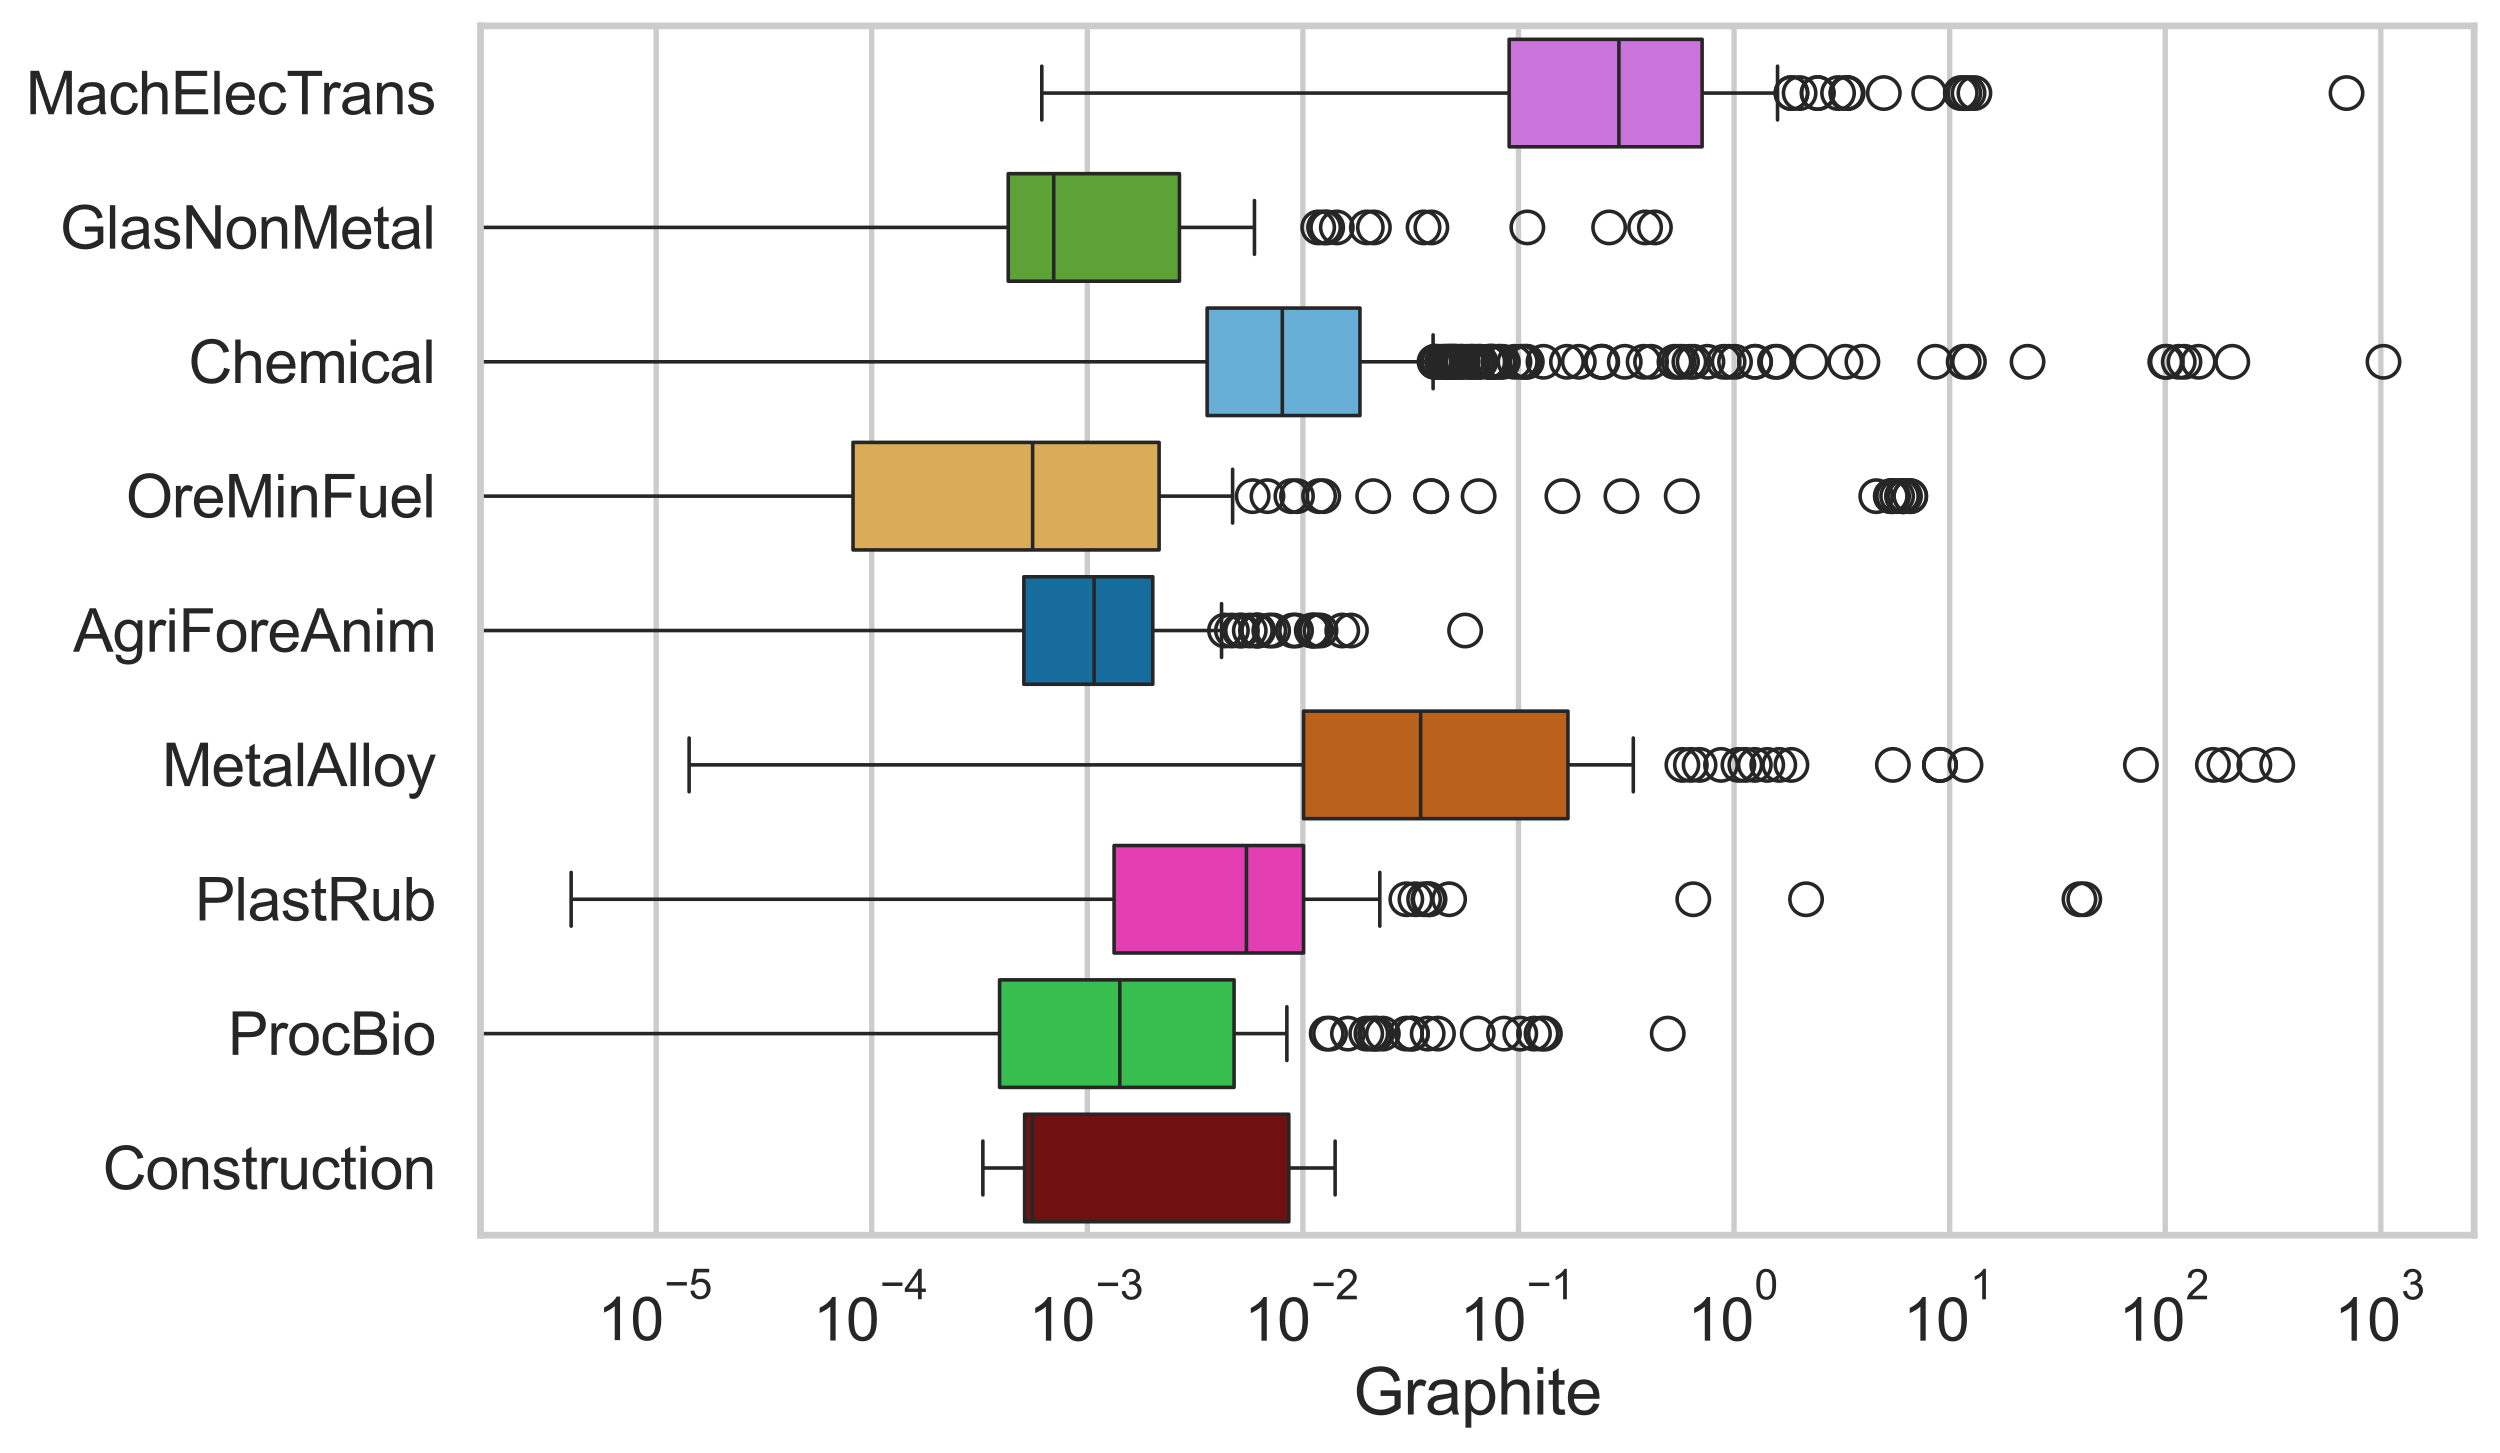 <?xml version="1.0" encoding="utf-8" standalone="no"?>
<!DOCTYPE svg PUBLIC "-//W3C//DTD SVG 1.1//EN"
  "http://www.w3.org/Graphics/SVG/1.1/DTD/svg11.dtd">
<svg xmlns:xlink="http://www.w3.org/1999/xlink" width="695.577pt" height="404.34pt" viewBox="0 0 695.577 404.34" xmlns="http://www.w3.org/2000/svg" version="1.1">
 <defs>
  <style type="text/css">*{stroke-linejoin: round; stroke-linecap: butt}</style>
 </defs>
 <g id="figure_1">
  <g id="patch_1">
   <path d="M 0 404.34 
L 695.577 404.34 
L 695.577 0 
L 0 0 
z
" style="fill: #ffffff"/>
  </g>
  <g id="axes_1">
   <g id="patch_2">
    <path d="M 133.697 343.665 
L 688.377 343.665 
L 688.377 7.2 
L 133.697 7.2 
z
" style="fill: #ffffff"/>
   </g>
   <g id="matplotlib.axis_1">
    <g id="xtick_1">
     <g id="line2d_1">
      <path d="M 182.559 343.665 
L 182.559 7.2 
" clip-path="url(#pfd82f74998)" style="fill: none; stroke: #cccccc; stroke-width: 1.5; stroke-linecap: round"/>
     </g>
     <g id="text_1">
      <!-- $\mathdefault{10^{-5}}$ -->
      <g style="fill: #262626" transform="translate(166.224 373.015) scale(0.165 -0.165)">
       <defs>
        <path id="ArialMT-31" d="M 2384 0 
L 1822 0 
L 1822 3584 
Q 1619 3391 1289 3197 
Q 959 3003 697 2906 
L 697 3450 
Q 1169 3672 1522 3987 
Q 1875 4303 2022 4600 
L 2384 4600 
L 2384 0 
z
" transform="scale(0.016)"/>
        <path id="ArialMT-30" d="M 266 2259 
Q 266 3072 433 3567 
Q 600 4063 929 4331 
Q 1259 4600 1759 4600 
Q 2128 4600 2406 4451 
Q 2684 4303 2865 4023 
Q 3047 3744 3150 3342 
Q 3253 2941 3253 2259 
Q 3253 1453 3087 958 
Q 2922 463 2592 192 
Q 2263 -78 1759 -78 
Q 1097 -78 719 397 
Q 266 969 266 2259 
z
M 844 2259 
Q 844 1131 1108 757 
Q 1372 384 1759 384 
Q 2147 384 2411 759 
Q 2675 1134 2675 2259 
Q 2675 3391 2411 3762 
Q 2147 4134 1753 4134 
Q 1366 4134 1134 3806 
Q 844 3388 844 2259 
z
" transform="scale(0.016)"/>
        <path id="ArialMT-2212" d="M 3381 1997 
L 356 1997 
L 356 2522 
L 3381 2522 
L 3381 1997 
z
" transform="scale(0.016)"/>
        <path id="ArialMT-35" d="M 266 1200 
L 856 1250 
Q 922 819 1161 601 
Q 1400 384 1738 384 
Q 2144 384 2425 690 
Q 2706 997 2706 1503 
Q 2706 1984 2436 2262 
Q 2166 2541 1728 2541 
Q 1456 2541 1237 2417 
Q 1019 2294 894 2097 
L 366 2166 
L 809 4519 
L 3088 4519 
L 3088 3981 
L 1259 3981 
L 1013 2750 
Q 1425 3038 1878 3038 
Q 2478 3038 2890 2622 
Q 3303 2206 3303 1553 
Q 3303 931 2941 478 
Q 2500 -78 1738 -78 
Q 1113 -78 717 272 
Q 322 622 266 1200 
z
" transform="scale(0.016)"/>
       </defs>
       <use xlink:href="#ArialMT-31" transform="translate(0 0.88)"/>
       <use xlink:href="#ArialMT-30" transform="translate(55.615 0.88)"/>
       <use xlink:href="#ArialMT-2212" transform="translate(112.973 70.573) scale(0.7)"/>
       <use xlink:href="#ArialMT-35" transform="translate(153.852 70.573) scale(0.7)"/>
      </g>
     </g>
    </g>
    <g id="xtick_2">
     <g id="line2d_2">
      <path d="M 242.542 343.665 
L 242.542 7.2 
" clip-path="url(#pfd82f74998)" style="fill: none; stroke: #cccccc; stroke-width: 1.5; stroke-linecap: round"/>
     </g>
     <g id="text_2">
      <!-- $\mathdefault{10^{-4}}$ -->
      <g style="fill: #262626" transform="translate(226.207 373.015) scale(0.165 -0.165)">
       <defs>
        <path id="ArialMT-34" d="M 2069 0 
L 2069 1097 
L 81 1097 
L 81 1613 
L 2172 4581 
L 2631 4581 
L 2631 1613 
L 3250 1613 
L 3250 1097 
L 2631 1097 
L 2631 0 
L 2069 0 
z
M 2069 1613 
L 2069 3678 
L 634 1613 
L 2069 1613 
z
" transform="scale(0.016)"/>
       </defs>
       <use xlink:href="#ArialMT-31" transform="translate(0 0.202)"/>
       <use xlink:href="#ArialMT-30" transform="translate(55.615 0.202)"/>
       <use xlink:href="#ArialMT-2212" transform="translate(112.973 69.895) scale(0.7)"/>
       <use xlink:href="#ArialMT-34" transform="translate(153.852 69.895) scale(0.7)"/>
      </g>
     </g>
    </g>
    <g id="xtick_3">
     <g id="line2d_3">
      <path d="M 302.524 343.665 
L 302.524 7.2 
" clip-path="url(#pfd82f74998)" style="fill: none; stroke: #cccccc; stroke-width: 1.5; stroke-linecap: round"/>
     </g>
     <g id="text_3">
      <!-- $\mathdefault{10^{-3}}$ -->
      <g style="fill: #262626" transform="translate(286.189 373.18) scale(0.165 -0.165)">
       <defs>
        <path id="ArialMT-33" d="M 269 1209 
L 831 1284 
Q 928 806 1161 595 
Q 1394 384 1728 384 
Q 2125 384 2398 659 
Q 2672 934 2672 1341 
Q 2672 1728 2419 1979 
Q 2166 2231 1775 2231 
Q 1616 2231 1378 2169 
L 1441 2663 
Q 1497 2656 1531 2656 
Q 1891 2656 2178 2843 
Q 2466 3031 2466 3422 
Q 2466 3731 2256 3934 
Q 2047 4138 1716 4138 
Q 1388 4138 1169 3931 
Q 950 3725 888 3313 
L 325 3413 
Q 428 3978 793 4289 
Q 1159 4600 1703 4600 
Q 2078 4600 2393 4439 
Q 2709 4278 2876 4000 
Q 3044 3722 3044 3409 
Q 3044 3113 2884 2869 
Q 2725 2625 2413 2481 
Q 2819 2388 3044 2092 
Q 3269 1797 3269 1353 
Q 3269 753 2831 336 
Q 2394 -81 1725 -81 
Q 1122 -81 723 278 
Q 325 638 269 1209 
z
" transform="scale(0.016)"/>
       </defs>
       <use xlink:href="#ArialMT-31" transform="translate(0 0.994)"/>
       <use xlink:href="#ArialMT-30" transform="translate(55.615 0.994)"/>
       <use xlink:href="#ArialMT-2212" transform="translate(112.973 70.688) scale(0.7)"/>
       <use xlink:href="#ArialMT-33" transform="translate(153.852 70.688) scale(0.7)"/>
      </g>
     </g>
    </g>
    <g id="xtick_4">
     <g id="line2d_4">
      <path d="M 362.506 343.665 
L 362.506 7.2 
" clip-path="url(#pfd82f74998)" style="fill: none; stroke: #cccccc; stroke-width: 1.5; stroke-linecap: round"/>
     </g>
     <g id="text_4">
      <!-- $\mathdefault{10^{-2}}$ -->
      <g style="fill: #262626" transform="translate(346.171 373.18) scale(0.165 -0.165)">
       <defs>
        <path id="ArialMT-32" d="M 3222 541 
L 3222 0 
L 194 0 
Q 188 203 259 391 
Q 375 700 629 1000 
Q 884 1300 1366 1694 
Q 2113 2306 2375 2664 
Q 2638 3022 2638 3341 
Q 2638 3675 2398 3904 
Q 2159 4134 1775 4134 
Q 1369 4134 1125 3890 
Q 881 3647 878 3216 
L 300 3275 
Q 359 3922 746 4261 
Q 1134 4600 1788 4600 
Q 2447 4600 2831 4234 
Q 3216 3869 3216 3328 
Q 3216 3053 3103 2787 
Q 2991 2522 2730 2228 
Q 2469 1934 1863 1422 
Q 1356 997 1212 845 
Q 1069 694 975 541 
L 3222 541 
z
" transform="scale(0.016)"/>
       </defs>
       <use xlink:href="#ArialMT-31" transform="translate(0 0.994)"/>
       <use xlink:href="#ArialMT-30" transform="translate(55.615 0.994)"/>
       <use xlink:href="#ArialMT-2212" transform="translate(112.973 70.688) scale(0.7)"/>
       <use xlink:href="#ArialMT-32" transform="translate(153.852 70.688) scale(0.7)"/>
      </g>
     </g>
    </g>
    <g id="xtick_5">
     <g id="line2d_5">
      <path d="M 422.488 343.665 
L 422.488 7.2 
" clip-path="url(#pfd82f74998)" style="fill: none; stroke: #cccccc; stroke-width: 1.5; stroke-linecap: round"/>
     </g>
     <g id="text_5">
      <!-- $\mathdefault{10^{-1}}$ -->
      <g style="fill: #262626" transform="translate(406.153 373.18) scale(0.165 -0.165)">
       <use xlink:href="#ArialMT-31" transform="translate(0 0.994)"/>
       <use xlink:href="#ArialMT-30" transform="translate(55.615 0.994)"/>
       <use xlink:href="#ArialMT-2212" transform="translate(112.973 70.688) scale(0.7)"/>
       <use xlink:href="#ArialMT-31" transform="translate(153.852 70.688) scale(0.7)"/>
      </g>
     </g>
    </g>
    <g id="xtick_6">
     <g id="line2d_6">
      <path d="M 482.47 343.665 
L 482.47 7.2 
" clip-path="url(#pfd82f74998)" style="fill: none; stroke: #cccccc; stroke-width: 1.5; stroke-linecap: round"/>
     </g>
     <g id="text_6">
      <!-- $\mathdefault{10^{0}}$ -->
      <g style="fill: #262626" transform="translate(469.517 373.18) scale(0.165 -0.165)">
       <use xlink:href="#ArialMT-31" transform="translate(0 0.994)"/>
       <use xlink:href="#ArialMT-30" transform="translate(55.615 0.994)"/>
       <use xlink:href="#ArialMT-30" transform="translate(112.973 70.688) scale(0.7)"/>
      </g>
     </g>
    </g>
    <g id="xtick_7">
     <g id="line2d_7">
      <path d="M 542.452 343.665 
L 542.452 7.2 
" clip-path="url(#pfd82f74998)" style="fill: none; stroke: #cccccc; stroke-width: 1.5; stroke-linecap: round"/>
     </g>
     <g id="text_7">
      <!-- $\mathdefault{10^{1}}$ -->
      <g style="fill: #262626" transform="translate(529.499 373.18) scale(0.165 -0.165)">
       <use xlink:href="#ArialMT-31" transform="translate(0 0.994)"/>
       <use xlink:href="#ArialMT-30" transform="translate(55.615 0.994)"/>
       <use xlink:href="#ArialMT-31" transform="translate(112.973 70.688) scale(0.7)"/>
      </g>
     </g>
    </g>
    <g id="xtick_8">
     <g id="line2d_8">
      <path d="M 602.434 343.665 
L 602.434 7.2 
" clip-path="url(#pfd82f74998)" style="fill: none; stroke: #cccccc; stroke-width: 1.5; stroke-linecap: round"/>
     </g>
     <g id="text_8">
      <!-- $\mathdefault{10^{2}}$ -->
      <g style="fill: #262626" transform="translate(589.481 373.18) scale(0.165 -0.165)">
       <use xlink:href="#ArialMT-31" transform="translate(0 0.994)"/>
       <use xlink:href="#ArialMT-30" transform="translate(55.615 0.994)"/>
       <use xlink:href="#ArialMT-32" transform="translate(112.973 70.688) scale(0.7)"/>
      </g>
     </g>
    </g>
    <g id="xtick_9">
     <g id="line2d_9">
      <path d="M 662.416 343.665 
L 662.416 7.2 
" clip-path="url(#pfd82f74998)" style="fill: none; stroke: #cccccc; stroke-width: 1.5; stroke-linecap: round"/>
     </g>
     <g id="text_9">
      <!-- $\mathdefault{10^{3}}$ -->
      <g style="fill: #262626" transform="translate(649.463 373.18) scale(0.165 -0.165)">
       <use xlink:href="#ArialMT-31" transform="translate(0 0.994)"/>
       <use xlink:href="#ArialMT-30" transform="translate(55.615 0.994)"/>
       <use xlink:href="#ArialMT-33" transform="translate(112.973 70.688) scale(0.7)"/>
      </g>
     </g>
    </g>
    <g id="xtick_10"/>
    <g id="xtick_11"/>
    <g id="xtick_12"/>
    <g id="xtick_13"/>
    <g id="xtick_14"/>
    <g id="xtick_15"/>
    <g id="xtick_16"/>
    <g id="xtick_17"/>
    <g id="xtick_18"/>
    <g id="xtick_19"/>
    <g id="xtick_20"/>
    <g id="xtick_21"/>
    <g id="xtick_22"/>
    <g id="xtick_23"/>
    <g id="xtick_24"/>
    <g id="xtick_25"/>
    <g id="xtick_26"/>
    <g id="xtick_27"/>
    <g id="xtick_28"/>
    <g id="xtick_29"/>
    <g id="xtick_30"/>
    <g id="xtick_31"/>
    <g id="xtick_32"/>
    <g id="xtick_33"/>
    <g id="xtick_34"/>
    <g id="xtick_35"/>
    <g id="xtick_36"/>
    <g id="xtick_37"/>
    <g id="xtick_38"/>
    <g id="xtick_39"/>
    <g id="xtick_40"/>
    <g id="xtick_41"/>
    <g id="xtick_42"/>
    <g id="xtick_43"/>
    <g id="xtick_44"/>
    <g id="xtick_45"/>
    <g id="xtick_46"/>
    <g id="xtick_47"/>
    <g id="xtick_48"/>
    <g id="xtick_49"/>
    <g id="xtick_50"/>
    <g id="xtick_51"/>
    <g id="xtick_52"/>
    <g id="xtick_53"/>
    <g id="xtick_54"/>
    <g id="xtick_55"/>
    <g id="xtick_56"/>
    <g id="xtick_57"/>
    <g id="xtick_58"/>
    <g id="xtick_59"/>
    <g id="xtick_60"/>
    <g id="xtick_61"/>
    <g id="xtick_62"/>
    <g id="xtick_63"/>
    <g id="xtick_64"/>
    <g id="xtick_65"/>
    <g id="xtick_66"/>
    <g id="xtick_67"/>
    <g id="xtick_68"/>
    <g id="xtick_69"/>
    <g id="xtick_70"/>
    <g id="xtick_71"/>
    <g id="xtick_72"/>
    <g id="xtick_73"/>
    <g id="xtick_74"/>
    <g id="xtick_75"/>
    <g id="xtick_76"/>
    <g id="xtick_77"/>
    <g id="xtick_78"/>
    <g id="xtick_79"/>
    <g id="xtick_80"/>
    <g id="xtick_81"/>
    <g id="xtick_82"/>
    <g id="text_10">
     <!-- Graphite -->
     <g style="fill: #262626" transform="translate(376.521 393.563) scale(0.18 -0.18)">
      <defs>
       <path id="ArialMT-47" d="M 2638 1797 
L 2638 2334 
L 4578 2338 
L 4578 638 
Q 4131 281 3656 101 
Q 3181 -78 2681 -78 
Q 2006 -78 1454 211 
Q 903 500 622 1047 
Q 341 1594 341 2269 
Q 341 2938 620 3517 
Q 900 4097 1425 4378 
Q 1950 4659 2634 4659 
Q 3131 4659 3532 4498 
Q 3934 4338 4162 4050 
Q 4391 3763 4509 3300 
L 3963 3150 
Q 3859 3500 3706 3700 
Q 3553 3900 3268 4020 
Q 2984 4141 2638 4141 
Q 2222 4141 1919 4014 
Q 1616 3888 1430 3681 
Q 1244 3475 1141 3228 
Q 966 2803 966 2306 
Q 966 1694 1177 1281 
Q 1388 869 1791 669 
Q 2194 469 2647 469 
Q 3041 469 3416 620 
Q 3791 772 3984 944 
L 3984 1797 
L 2638 1797 
z
" transform="scale(0.016)"/>
       <path id="ArialMT-72" d="M 416 0 
L 416 3319 
L 922 3319 
L 922 2816 
Q 1116 3169 1280 3281 
Q 1444 3394 1641 3394 
Q 1925 3394 2219 3213 
L 2025 2691 
Q 1819 2813 1613 2813 
Q 1428 2813 1281 2702 
Q 1134 2591 1072 2394 
Q 978 2094 978 1738 
L 978 0 
L 416 0 
z
" transform="scale(0.016)"/>
       <path id="ArialMT-61" d="M 2588 409 
Q 2275 144 1986 34 
Q 1697 -75 1366 -75 
Q 819 -75 525 192 
Q 231 459 231 875 
Q 231 1119 342 1320 
Q 453 1522 633 1644 
Q 813 1766 1038 1828 
Q 1203 1872 1538 1913 
Q 2219 1994 2541 2106 
Q 2544 2222 2544 2253 
Q 2544 2597 2384 2738 
Q 2169 2928 1744 2928 
Q 1347 2928 1158 2789 
Q 969 2650 878 2297 
L 328 2372 
Q 403 2725 575 2942 
Q 747 3159 1072 3276 
Q 1397 3394 1825 3394 
Q 2250 3394 2515 3294 
Q 2781 3194 2906 3042 
Q 3031 2891 3081 2659 
Q 3109 2516 3109 2141 
L 3109 1391 
Q 3109 606 3145 398 
Q 3181 191 3288 0 
L 2700 0 
Q 2613 175 2588 409 
z
M 2541 1666 
Q 2234 1541 1622 1453 
Q 1275 1403 1131 1340 
Q 988 1278 909 1158 
Q 831 1038 831 891 
Q 831 666 1001 516 
Q 1172 366 1500 366 
Q 1825 366 2078 508 
Q 2331 650 2450 897 
Q 2541 1088 2541 1459 
L 2541 1666 
z
" transform="scale(0.016)"/>
       <path id="ArialMT-70" d="M 422 -1272 
L 422 3319 
L 934 3319 
L 934 2888 
Q 1116 3141 1344 3267 
Q 1572 3394 1897 3394 
Q 2322 3394 2647 3175 
Q 2972 2956 3137 2557 
Q 3303 2159 3303 1684 
Q 3303 1175 3120 767 
Q 2938 359 2589 142 
Q 2241 -75 1856 -75 
Q 1575 -75 1351 44 
Q 1128 163 984 344 
L 984 -1272 
L 422 -1272 
z
M 931 1641 
Q 931 1000 1190 694 
Q 1450 388 1819 388 
Q 2194 388 2461 705 
Q 2728 1022 2728 1688 
Q 2728 2322 2467 2637 
Q 2206 2953 1844 2953 
Q 1484 2953 1207 2617 
Q 931 2281 931 1641 
z
" transform="scale(0.016)"/>
       <path id="ArialMT-68" d="M 422 0 
L 422 4581 
L 984 4581 
L 984 2938 
Q 1378 3394 1978 3394 
Q 2347 3394 2619 3248 
Q 2891 3103 3008 2847 
Q 3125 2591 3125 2103 
L 3125 0 
L 2563 0 
L 2563 2103 
Q 2563 2525 2380 2717 
Q 2197 2909 1863 2909 
Q 1613 2909 1392 2779 
Q 1172 2650 1078 2428 
Q 984 2206 984 1816 
L 984 0 
L 422 0 
z
" transform="scale(0.016)"/>
       <path id="ArialMT-69" d="M 425 3934 
L 425 4581 
L 988 4581 
L 988 3934 
L 425 3934 
z
M 425 0 
L 425 3319 
L 988 3319 
L 988 0 
L 425 0 
z
" transform="scale(0.016)"/>
       <path id="ArialMT-74" d="M 1650 503 
L 1731 6 
Q 1494 -44 1306 -44 
Q 1000 -44 831 53 
Q 663 150 594 308 
Q 525 466 525 972 
L 525 2881 
L 113 2881 
L 113 3319 
L 525 3319 
L 525 4141 
L 1084 4478 
L 1084 3319 
L 1650 3319 
L 1650 2881 
L 1084 2881 
L 1084 941 
Q 1084 700 1114 631 
Q 1144 563 1211 522 
Q 1278 481 1403 481 
Q 1497 481 1650 503 
z
" transform="scale(0.016)"/>
       <path id="ArialMT-65" d="M 2694 1069 
L 3275 997 
Q 3138 488 2766 206 
Q 2394 -75 1816 -75 
Q 1088 -75 661 373 
Q 234 822 234 1631 
Q 234 2469 665 2931 
Q 1097 3394 1784 3394 
Q 2450 3394 2872 2941 
Q 3294 2488 3294 1666 
Q 3294 1616 3291 1516 
L 816 1516 
Q 847 969 1125 678 
Q 1403 388 1819 388 
Q 2128 388 2347 550 
Q 2566 713 2694 1069 
z
M 847 1978 
L 2700 1978 
Q 2663 2397 2488 2606 
Q 2219 2931 1791 2931 
Q 1403 2931 1139 2672 
Q 875 2413 847 1978 
z
" transform="scale(0.016)"/>
      </defs>
      <use xlink:href="#ArialMT-47"/>
      <use xlink:href="#ArialMT-72" transform="translate(77.783 0)"/>
      <use xlink:href="#ArialMT-61" transform="translate(111.084 0)"/>
      <use xlink:href="#ArialMT-70" transform="translate(166.699 0)"/>
      <use xlink:href="#ArialMT-68" transform="translate(222.314 0)"/>
      <use xlink:href="#ArialMT-69" transform="translate(277.93 0)"/>
      <use xlink:href="#ArialMT-74" transform="translate(300.146 0)"/>
      <use xlink:href="#ArialMT-65" transform="translate(327.93 0)"/>
     </g>
    </g>
   </g>
   <g id="matplotlib.axis_2">
    <g id="ytick_1">
     <g id="text_11">
      <!-- MachElecTrans -->
      <g style="fill: #262626" transform="translate(7.2 31.798) scale(0.165 -0.165)">
       <defs>
        <path id="ArialMT-4d" d="M 475 0 
L 475 4581 
L 1388 4581 
L 2472 1338 
Q 2622 884 2691 659 
Q 2769 909 2934 1394 
L 4031 4581 
L 4847 4581 
L 4847 0 
L 4263 0 
L 4263 3834 
L 2931 0 
L 2384 0 
L 1059 3900 
L 1059 0 
L 475 0 
z
" transform="scale(0.016)"/>
        <path id="ArialMT-63" d="M 2588 1216 
L 3141 1144 
Q 3050 572 2676 248 
Q 2303 -75 1759 -75 
Q 1078 -75 664 370 
Q 250 816 250 1647 
Q 250 2184 428 2587 
Q 606 2991 970 3192 
Q 1334 3394 1763 3394 
Q 2303 3394 2647 3120 
Q 2991 2847 3088 2344 
L 2541 2259 
Q 2463 2594 2264 2762 
Q 2066 2931 1784 2931 
Q 1359 2931 1093 2626 
Q 828 2322 828 1663 
Q 828 994 1084 691 
Q 1341 388 1753 388 
Q 2084 388 2306 591 
Q 2528 794 2588 1216 
z
" transform="scale(0.016)"/>
        <path id="ArialMT-45" d="M 506 0 
L 506 4581 
L 3819 4581 
L 3819 4041 
L 1113 4041 
L 1113 2638 
L 3647 2638 
L 3647 2100 
L 1113 2100 
L 1113 541 
L 3925 541 
L 3925 0 
L 506 0 
z
" transform="scale(0.016)"/>
        <path id="ArialMT-6c" d="M 409 0 
L 409 4581 
L 972 4581 
L 972 0 
L 409 0 
z
" transform="scale(0.016)"/>
        <path id="ArialMT-54" d="M 1659 0 
L 1659 4041 
L 150 4041 
L 150 4581 
L 3781 4581 
L 3781 4041 
L 2266 4041 
L 2266 0 
L 1659 0 
z
" transform="scale(0.016)"/>
        <path id="ArialMT-6e" d="M 422 0 
L 422 3319 
L 928 3319 
L 928 2847 
Q 1294 3394 1984 3394 
Q 2284 3394 2536 3286 
Q 2788 3178 2913 3003 
Q 3038 2828 3088 2588 
Q 3119 2431 3119 2041 
L 3119 0 
L 2556 0 
L 2556 2019 
Q 2556 2363 2490 2533 
Q 2425 2703 2258 2804 
Q 2091 2906 1866 2906 
Q 1506 2906 1245 2678 
Q 984 2450 984 1813 
L 984 0 
L 422 0 
z
" transform="scale(0.016)"/>
        <path id="ArialMT-73" d="M 197 991 
L 753 1078 
Q 800 744 1014 566 
Q 1228 388 1613 388 
Q 2000 388 2187 545 
Q 2375 703 2375 916 
Q 2375 1106 2209 1216 
Q 2094 1291 1634 1406 
Q 1016 1563 777 1677 
Q 538 1791 414 1992 
Q 291 2194 291 2438 
Q 291 2659 392 2848 
Q 494 3038 669 3163 
Q 800 3259 1026 3326 
Q 1253 3394 1513 3394 
Q 1903 3394 2198 3281 
Q 2494 3169 2634 2976 
Q 2775 2784 2828 2463 
L 2278 2388 
Q 2241 2644 2061 2787 
Q 1881 2931 1553 2931 
Q 1166 2931 1000 2803 
Q 834 2675 834 2503 
Q 834 2394 903 2306 
Q 972 2216 1119 2156 
Q 1203 2125 1616 2013 
Q 2213 1853 2448 1751 
Q 2684 1650 2818 1456 
Q 2953 1263 2953 975 
Q 2953 694 2789 445 
Q 2625 197 2315 61 
Q 2006 -75 1616 -75 
Q 969 -75 630 194 
Q 291 463 197 991 
z
" transform="scale(0.016)"/>
       </defs>
       <use xlink:href="#ArialMT-4d"/>
       <use xlink:href="#ArialMT-61" transform="translate(83.301 0)"/>
       <use xlink:href="#ArialMT-63" transform="translate(138.916 0)"/>
       <use xlink:href="#ArialMT-68" transform="translate(188.916 0)"/>
       <use xlink:href="#ArialMT-45" transform="translate(244.531 0)"/>
       <use xlink:href="#ArialMT-6c" transform="translate(311.23 0)"/>
       <use xlink:href="#ArialMT-65" transform="translate(333.447 0)"/>
       <use xlink:href="#ArialMT-63" transform="translate(389.062 0)"/>
       <use xlink:href="#ArialMT-54" transform="translate(439.062 0)"/>
       <use xlink:href="#ArialMT-72" transform="translate(496.396 0)"/>
       <use xlink:href="#ArialMT-61" transform="translate(529.697 0)"/>
       <use xlink:href="#ArialMT-6e" transform="translate(585.312 0)"/>
       <use xlink:href="#ArialMT-73" transform="translate(640.928 0)"/>
      </g>
     </g>
    </g>
    <g id="ytick_2">
     <g id="text_12">
      <!-- GlasNonMetal -->
      <g style="fill: #262626" transform="translate(16.659 69.183) scale(0.165 -0.165)">
       <defs>
        <path id="ArialMT-4e" d="M 488 0 
L 488 4581 
L 1109 4581 
L 3516 984 
L 3516 4581 
L 4097 4581 
L 4097 0 
L 3475 0 
L 1069 3600 
L 1069 0 
L 488 0 
z
" transform="scale(0.016)"/>
        <path id="ArialMT-6f" d="M 213 1659 
Q 213 2581 725 3025 
Q 1153 3394 1769 3394 
Q 2453 3394 2887 2945 
Q 3322 2497 3322 1706 
Q 3322 1066 3130 698 
Q 2938 331 2570 128 
Q 2203 -75 1769 -75 
Q 1072 -75 642 372 
Q 213 819 213 1659 
z
M 791 1659 
Q 791 1022 1069 705 
Q 1347 388 1769 388 
Q 2188 388 2466 706 
Q 2744 1025 2744 1678 
Q 2744 2294 2464 2611 
Q 2184 2928 1769 2928 
Q 1347 2928 1069 2612 
Q 791 2297 791 1659 
z
" transform="scale(0.016)"/>
       </defs>
       <use xlink:href="#ArialMT-47"/>
       <use xlink:href="#ArialMT-6c" transform="translate(77.783 0)"/>
       <use xlink:href="#ArialMT-61" transform="translate(100 0)"/>
       <use xlink:href="#ArialMT-73" transform="translate(155.615 0)"/>
       <use xlink:href="#ArialMT-4e" transform="translate(205.615 0)"/>
       <use xlink:href="#ArialMT-6f" transform="translate(277.832 0)"/>
       <use xlink:href="#ArialMT-6e" transform="translate(333.447 0)"/>
       <use xlink:href="#ArialMT-4d" transform="translate(389.062 0)"/>
       <use xlink:href="#ArialMT-65" transform="translate(472.363 0)"/>
       <use xlink:href="#ArialMT-74" transform="translate(527.979 0)"/>
       <use xlink:href="#ArialMT-61" transform="translate(555.762 0)"/>
       <use xlink:href="#ArialMT-6c" transform="translate(611.377 0)"/>
      </g>
     </g>
    </g>
    <g id="ytick_3">
     <g id="text_13">
      <!-- Chemical -->
      <g style="fill: #262626" transform="translate(52.428 106.568) scale(0.165 -0.165)">
       <defs>
        <path id="ArialMT-43" d="M 3763 1606 
L 4369 1453 
Q 4178 706 3683 314 
Q 3188 -78 2472 -78 
Q 1731 -78 1267 223 
Q 803 525 561 1097 
Q 319 1669 319 2325 
Q 319 3041 592 3573 
Q 866 4106 1370 4382 
Q 1875 4659 2481 4659 
Q 3169 4659 3637 4309 
Q 4106 3959 4291 3325 
L 3694 3184 
Q 3534 3684 3231 3912 
Q 2928 4141 2469 4141 
Q 1941 4141 1586 3887 
Q 1231 3634 1087 3207 
Q 944 2781 944 2328 
Q 944 1744 1114 1308 
Q 1284 872 1643 656 
Q 2003 441 2422 441 
Q 2931 441 3284 734 
Q 3638 1028 3763 1606 
z
" transform="scale(0.016)"/>
        <path id="ArialMT-6d" d="M 422 0 
L 422 3319 
L 925 3319 
L 925 2853 
Q 1081 3097 1340 3245 
Q 1600 3394 1931 3394 
Q 2300 3394 2536 3241 
Q 2772 3088 2869 2813 
Q 3263 3394 3894 3394 
Q 4388 3394 4653 3120 
Q 4919 2847 4919 2278 
L 4919 0 
L 4359 0 
L 4359 2091 
Q 4359 2428 4304 2576 
Q 4250 2725 4106 2815 
Q 3963 2906 3769 2906 
Q 3419 2906 3187 2673 
Q 2956 2441 2956 1928 
L 2956 0 
L 2394 0 
L 2394 2156 
Q 2394 2531 2256 2718 
Q 2119 2906 1806 2906 
Q 1569 2906 1367 2781 
Q 1166 2656 1075 2415 
Q 984 2175 984 1722 
L 984 0 
L 422 0 
z
" transform="scale(0.016)"/>
       </defs>
       <use xlink:href="#ArialMT-43"/>
       <use xlink:href="#ArialMT-68" transform="translate(72.217 0)"/>
       <use xlink:href="#ArialMT-65" transform="translate(127.832 0)"/>
       <use xlink:href="#ArialMT-6d" transform="translate(183.447 0)"/>
       <use xlink:href="#ArialMT-69" transform="translate(266.748 0)"/>
       <use xlink:href="#ArialMT-63" transform="translate(288.965 0)"/>
       <use xlink:href="#ArialMT-61" transform="translate(338.965 0)"/>
       <use xlink:href="#ArialMT-6c" transform="translate(394.58 0)"/>
      </g>
     </g>
    </g>
    <g id="ytick_4">
     <g id="text_14">
      <!-- OreMinFuel -->
      <g style="fill: #262626" transform="translate(35.013 143.953) scale(0.165 -0.165)">
       <defs>
        <path id="ArialMT-4f" d="M 309 2231 
Q 309 3372 921 4017 
Q 1534 4663 2503 4663 
Q 3138 4663 3647 4359 
Q 4156 4056 4423 3514 
Q 4691 2972 4691 2284 
Q 4691 1588 4409 1038 
Q 4128 488 3612 205 
Q 3097 -78 2500 -78 
Q 1853 -78 1343 234 
Q 834 547 571 1087 
Q 309 1628 309 2231 
z
M 934 2222 
Q 934 1394 1379 917 
Q 1825 441 2497 441 
Q 3181 441 3623 922 
Q 4066 1403 4066 2288 
Q 4066 2847 3877 3264 
Q 3688 3681 3323 3911 
Q 2959 4141 2506 4141 
Q 1863 4141 1398 3698 
Q 934 3256 934 2222 
z
" transform="scale(0.016)"/>
        <path id="ArialMT-46" d="M 525 0 
L 525 4581 
L 3616 4581 
L 3616 4041 
L 1131 4041 
L 1131 2622 
L 3281 2622 
L 3281 2081 
L 1131 2081 
L 1131 0 
L 525 0 
z
" transform="scale(0.016)"/>
        <path id="ArialMT-75" d="M 2597 0 
L 2597 488 
Q 2209 -75 1544 -75 
Q 1250 -75 995 37 
Q 741 150 617 320 
Q 494 491 444 738 
Q 409 903 409 1263 
L 409 3319 
L 972 3319 
L 972 1478 
Q 972 1038 1006 884 
Q 1059 663 1231 536 
Q 1403 409 1656 409 
Q 1909 409 2131 539 
Q 2353 669 2445 892 
Q 2538 1116 2538 1541 
L 2538 3319 
L 3100 3319 
L 3100 0 
L 2597 0 
z
" transform="scale(0.016)"/>
       </defs>
       <use xlink:href="#ArialMT-4f"/>
       <use xlink:href="#ArialMT-72" transform="translate(77.783 0)"/>
       <use xlink:href="#ArialMT-65" transform="translate(111.084 0)"/>
       <use xlink:href="#ArialMT-4d" transform="translate(166.699 0)"/>
       <use xlink:href="#ArialMT-69" transform="translate(250 0)"/>
       <use xlink:href="#ArialMT-6e" transform="translate(272.217 0)"/>
       <use xlink:href="#ArialMT-46" transform="translate(327.832 0)"/>
       <use xlink:href="#ArialMT-75" transform="translate(388.916 0)"/>
       <use xlink:href="#ArialMT-65" transform="translate(444.531 0)"/>
       <use xlink:href="#ArialMT-6c" transform="translate(500.146 0)"/>
      </g>
     </g>
    </g>
    <g id="ytick_5">
     <g id="text_15">
      <!-- AgriForeAnim -->
      <g style="fill: #262626" transform="translate(20.341 181.337) scale(0.165 -0.165)">
       <defs>
        <path id="ArialMT-41" d="M -9 0 
L 1750 4581 
L 2403 4581 
L 4278 0 
L 3588 0 
L 3053 1388 
L 1138 1388 
L 634 0 
L -9 0 
z
M 1313 1881 
L 2866 1881 
L 2388 3150 
Q 2169 3728 2063 4100 
Q 1975 3659 1816 3225 
L 1313 1881 
z
" transform="scale(0.016)"/>
        <path id="ArialMT-67" d="M 319 -275 
L 866 -356 
Q 900 -609 1056 -725 
Q 1266 -881 1628 -881 
Q 2019 -881 2231 -725 
Q 2444 -569 2519 -288 
Q 2563 -116 2559 434 
Q 2191 0 1641 0 
Q 956 0 581 494 
Q 206 988 206 1678 
Q 206 2153 378 2554 
Q 550 2956 876 3175 
Q 1203 3394 1644 3394 
Q 2231 3394 2613 2919 
L 2613 3319 
L 3131 3319 
L 3131 450 
Q 3131 -325 2973 -648 
Q 2816 -972 2473 -1159 
Q 2131 -1347 1631 -1347 
Q 1038 -1347 672 -1080 
Q 306 -813 319 -275 
z
M 784 1719 
Q 784 1066 1043 766 
Q 1303 466 1694 466 
Q 2081 466 2343 764 
Q 2606 1063 2606 1700 
Q 2606 2309 2336 2618 
Q 2066 2928 1684 2928 
Q 1309 2928 1046 2623 
Q 784 2319 784 1719 
z
" transform="scale(0.016)"/>
       </defs>
       <use xlink:href="#ArialMT-41"/>
       <use xlink:href="#ArialMT-67" transform="translate(66.699 0)"/>
       <use xlink:href="#ArialMT-72" transform="translate(122.314 0)"/>
       <use xlink:href="#ArialMT-69" transform="translate(155.615 0)"/>
       <use xlink:href="#ArialMT-46" transform="translate(177.832 0)"/>
       <use xlink:href="#ArialMT-6f" transform="translate(238.916 0)"/>
       <use xlink:href="#ArialMT-72" transform="translate(294.531 0)"/>
       <use xlink:href="#ArialMT-65" transform="translate(327.832 0)"/>
       <use xlink:href="#ArialMT-41" transform="translate(383.447 0)"/>
       <use xlink:href="#ArialMT-6e" transform="translate(450.146 0)"/>
       <use xlink:href="#ArialMT-69" transform="translate(505.762 0)"/>
       <use xlink:href="#ArialMT-6d" transform="translate(527.979 0)"/>
      </g>
     </g>
    </g>
    <g id="ytick_6">
     <g id="text_16">
      <!-- MetalAlloy -->
      <g style="fill: #262626" transform="translate(45.088 218.722) scale(0.165 -0.165)">
       <defs>
        <path id="ArialMT-79" d="M 397 -1278 
L 334 -750 
Q 519 -800 656 -800 
Q 844 -800 956 -737 
Q 1069 -675 1141 -563 
Q 1194 -478 1313 -144 
Q 1328 -97 1363 -6 
L 103 3319 
L 709 3319 
L 1400 1397 
Q 1534 1031 1641 628 
Q 1738 1016 1872 1384 
L 2581 3319 
L 3144 3319 
L 1881 -56 
Q 1678 -603 1566 -809 
Q 1416 -1088 1222 -1217 
Q 1028 -1347 759 -1347 
Q 597 -1347 397 -1278 
z
" transform="scale(0.016)"/>
       </defs>
       <use xlink:href="#ArialMT-4d"/>
       <use xlink:href="#ArialMT-65" transform="translate(83.301 0)"/>
       <use xlink:href="#ArialMT-74" transform="translate(138.916 0)"/>
       <use xlink:href="#ArialMT-61" transform="translate(166.699 0)"/>
       <use xlink:href="#ArialMT-6c" transform="translate(222.314 0)"/>
       <use xlink:href="#ArialMT-41" transform="translate(244.531 0)"/>
       <use xlink:href="#ArialMT-6c" transform="translate(311.23 0)"/>
       <use xlink:href="#ArialMT-6c" transform="translate(333.447 0)"/>
       <use xlink:href="#ArialMT-6f" transform="translate(355.664 0)"/>
       <use xlink:href="#ArialMT-79" transform="translate(411.279 0)"/>
      </g>
     </g>
    </g>
    <g id="ytick_7">
     <g id="text_17">
      <!-- PlastRub -->
      <g style="fill: #262626" transform="translate(54.248 256.107) scale(0.165 -0.165)">
       <defs>
        <path id="ArialMT-50" d="M 494 0 
L 494 4581 
L 2222 4581 
Q 2678 4581 2919 4538 
Q 3256 4481 3484 4323 
Q 3713 4166 3852 3881 
Q 3991 3597 3991 3256 
Q 3991 2672 3619 2267 
Q 3247 1863 2275 1863 
L 1100 1863 
L 1100 0 
L 494 0 
z
M 1100 2403 
L 2284 2403 
Q 2872 2403 3119 2622 
Q 3366 2841 3366 3238 
Q 3366 3525 3220 3729 
Q 3075 3934 2838 4000 
Q 2684 4041 2272 4041 
L 1100 4041 
L 1100 2403 
z
" transform="scale(0.016)"/>
        <path id="ArialMT-52" d="M 503 0 
L 503 4581 
L 2534 4581 
Q 3147 4581 3465 4457 
Q 3784 4334 3975 4021 
Q 4166 3709 4166 3331 
Q 4166 2844 3850 2509 
Q 3534 2175 2875 2084 
Q 3116 1969 3241 1856 
Q 3506 1613 3744 1247 
L 4541 0 
L 3778 0 
L 3172 953 
Q 2906 1366 2734 1584 
Q 2563 1803 2427 1890 
Q 2291 1978 2150 2013 
Q 2047 2034 1813 2034 
L 1109 2034 
L 1109 0 
L 503 0 
z
M 1109 2559 
L 2413 2559 
Q 2828 2559 3062 2645 
Q 3297 2731 3419 2920 
Q 3541 3109 3541 3331 
Q 3541 3656 3305 3865 
Q 3069 4075 2559 4075 
L 1109 4075 
L 1109 2559 
z
" transform="scale(0.016)"/>
        <path id="ArialMT-62" d="M 941 0 
L 419 0 
L 419 4581 
L 981 4581 
L 981 2947 
Q 1338 3394 1891 3394 
Q 2197 3394 2470 3270 
Q 2744 3147 2920 2923 
Q 3097 2700 3197 2384 
Q 3297 2069 3297 1709 
Q 3297 856 2875 390 
Q 2453 -75 1863 -75 
Q 1275 -75 941 416 
L 941 0 
z
M 934 1684 
Q 934 1088 1097 822 
Q 1363 388 1816 388 
Q 2184 388 2453 708 
Q 2722 1028 2722 1663 
Q 2722 2313 2464 2622 
Q 2206 2931 1841 2931 
Q 1472 2931 1203 2611 
Q 934 2291 934 1684 
z
" transform="scale(0.016)"/>
       </defs>
       <use xlink:href="#ArialMT-50"/>
       <use xlink:href="#ArialMT-6c" transform="translate(66.699 0)"/>
       <use xlink:href="#ArialMT-61" transform="translate(88.916 0)"/>
       <use xlink:href="#ArialMT-73" transform="translate(144.531 0)"/>
       <use xlink:href="#ArialMT-74" transform="translate(194.531 0)"/>
       <use xlink:href="#ArialMT-52" transform="translate(222.314 0)"/>
       <use xlink:href="#ArialMT-75" transform="translate(294.531 0)"/>
       <use xlink:href="#ArialMT-62" transform="translate(350.146 0)"/>
      </g>
     </g>
    </g>
    <g id="ytick_8">
     <g id="text_18">
      <!-- ProcBio -->
      <g style="fill: #262626" transform="translate(63.424 293.492) scale(0.165 -0.165)">
       <defs>
        <path id="ArialMT-42" d="M 469 0 
L 469 4581 
L 2188 4581 
Q 2713 4581 3030 4442 
Q 3347 4303 3526 4014 
Q 3706 3725 3706 3409 
Q 3706 3116 3547 2856 
Q 3388 2597 3066 2438 
Q 3481 2316 3704 2022 
Q 3928 1728 3928 1328 
Q 3928 1006 3792 729 
Q 3656 453 3456 303 
Q 3256 153 2954 76 
Q 2653 0 2216 0 
L 469 0 
z
M 1075 2656 
L 2066 2656 
Q 2469 2656 2644 2709 
Q 2875 2778 2992 2937 
Q 3109 3097 3109 3338 
Q 3109 3566 3000 3739 
Q 2891 3913 2687 3977 
Q 2484 4041 1991 4041 
L 1075 4041 
L 1075 2656 
z
M 1075 541 
L 2216 541 
Q 2509 541 2628 563 
Q 2838 600 2978 687 
Q 3119 775 3209 942 
Q 3300 1109 3300 1328 
Q 3300 1584 3169 1773 
Q 3038 1963 2805 2039 
Q 2572 2116 2134 2116 
L 1075 2116 
L 1075 541 
z
" transform="scale(0.016)"/>
       </defs>
       <use xlink:href="#ArialMT-50"/>
       <use xlink:href="#ArialMT-72" transform="translate(66.699 0)"/>
       <use xlink:href="#ArialMT-6f" transform="translate(100 0)"/>
       <use xlink:href="#ArialMT-63" transform="translate(155.615 0)"/>
       <use xlink:href="#ArialMT-42" transform="translate(205.615 0)"/>
       <use xlink:href="#ArialMT-69" transform="translate(272.314 0)"/>
       <use xlink:href="#ArialMT-6f" transform="translate(294.531 0)"/>
      </g>
     </g>
    </g>
    <g id="ytick_9">
     <g id="text_19">
      <!-- Construction -->
      <g style="fill: #262626" transform="translate(28.575 330.877) scale(0.165 -0.165)">
       <use xlink:href="#ArialMT-43"/>
       <use xlink:href="#ArialMT-6f" transform="translate(72.217 0)"/>
       <use xlink:href="#ArialMT-6e" transform="translate(127.832 0)"/>
       <use xlink:href="#ArialMT-73" transform="translate(183.447 0)"/>
       <use xlink:href="#ArialMT-74" transform="translate(233.447 0)"/>
       <use xlink:href="#ArialMT-72" transform="translate(261.23 0)"/>
       <use xlink:href="#ArialMT-75" transform="translate(294.531 0)"/>
       <use xlink:href="#ArialMT-63" transform="translate(350.146 0)"/>
       <use xlink:href="#ArialMT-74" transform="translate(400.146 0)"/>
       <use xlink:href="#ArialMT-69" transform="translate(427.93 0)"/>
       <use xlink:href="#ArialMT-6f" transform="translate(450.146 0)"/>
       <use xlink:href="#ArialMT-6e" transform="translate(505.762 0)"/>
      </g>
     </g>
    </g>
   </g>
   <g id="patch_3">
    <path d="M 419.894 10.938 
L 419.894 40.846 
L 473.578 40.846 
L 473.578 10.938 
L 419.894 10.938 
z
" clip-path="url(#pfd82f74998)" style="fill: #ca74db; stroke: #262626; stroke-linejoin: miter"/>
   </g>
   <g id="line2d_10">
    <path d="M 419.894 25.892 
L 289.859 25.892 
" clip-path="url(#pfd82f74998)" style="fill: none; stroke: #262626"/>
   </g>
   <g id="line2d_11">
    <path d="M 473.578 25.892 
L 494.569 25.892 
" clip-path="url(#pfd82f74998)" style="fill: none; stroke: #262626"/>
   </g>
   <g id="line2d_12">
    <path d="M 289.859 18.415 
L 289.859 33.369 
" clip-path="url(#pfd82f74998)" style="fill: none; stroke: #262626; stroke-linecap: round"/>
   </g>
   <g id="line2d_13">
    <path d="M 494.569 18.415 
L 494.569 33.369 
" clip-path="url(#pfd82f74998)" style="fill: none; stroke: #262626; stroke-linecap: round"/>
   </g>
   <g id="line2d_14">
    <defs>
     <path id="m8d62dd2f7d" d="M 0 4.5 
C 1.193 4.5 2.338 4.026 3.182 3.182 
C 4.026 2.338 4.5 1.193 4.5 0 
C 4.5 -1.193 4.026 -2.338 3.182 -3.182 
C 2.338 -4.026 1.193 -4.5 0 -4.5 
C -1.193 -4.5 -2.338 -4.026 -3.182 -3.182 
C -4.026 -2.338 -4.5 -1.193 -4.5 0 
C -4.5 1.193 -4.026 2.338 -3.182 3.182 
C -2.338 4.026 -1.193 4.5 0 4.5 
z
" style="stroke: #262626"/>
    </defs>
    <g clip-path="url(#pfd82f74998)">
     <use xlink:href="#m8d62dd2f7d" x="500.712" y="25.892" style="fill-opacity: 0; stroke: #262626"/>
     <use xlink:href="#m8d62dd2f7d" x="513.728" y="25.892" style="fill-opacity: 0; stroke: #262626"/>
     <use xlink:href="#m8d62dd2f7d" x="505.687" y="25.892" style="fill-opacity: 0; stroke: #262626"/>
     <use xlink:href="#m8d62dd2f7d" x="524.135" y="25.892" style="fill-opacity: 0; stroke: #262626"/>
     <use xlink:href="#m8d62dd2f7d" x="536.773" y="25.892" style="fill-opacity: 0; stroke: #262626"/>
     <use xlink:href="#m8d62dd2f7d" x="511.401" y="25.892" style="fill-opacity: 0; stroke: #262626"/>
     <use xlink:href="#m8d62dd2f7d" x="498.452" y="25.892" style="fill-opacity: 0; stroke: #262626"/>
     <use xlink:href="#m8d62dd2f7d" x="652.883" y="25.892" style="fill-opacity: 0; stroke: #262626"/>
     <use xlink:href="#m8d62dd2f7d" x="547.712" y="25.892" style="fill-opacity: 0; stroke: #262626"/>
     <use xlink:href="#m8d62dd2f7d" x="505.785" y="25.892" style="fill-opacity: 0; stroke: #262626"/>
     <use xlink:href="#m8d62dd2f7d" x="546.549" y="25.892" style="fill-opacity: 0; stroke: #262626"/>
     <use xlink:href="#m8d62dd2f7d" x="498.418" y="25.892" style="fill-opacity: 0; stroke: #262626"/>
     <use xlink:href="#m8d62dd2f7d" x="549.344" y="25.892" style="fill-opacity: 0; stroke: #262626"/>
     <use xlink:href="#m8d62dd2f7d" x="513.762" y="25.892" style="fill-opacity: 0; stroke: #262626"/>
     <use xlink:href="#m8d62dd2f7d" x="514.083" y="25.892" style="fill-opacity: 0; stroke: #262626"/>
     <use xlink:href="#m8d62dd2f7d" x="545.546" y="25.892" style="fill-opacity: 0; stroke: #262626"/>
    </g>
   </g>
   <g id="patch_4">
    <path d="M 280.521 48.323 
L 280.521 78.231 
L 328.156 78.231 
L 328.156 48.323 
L 280.521 48.323 
z
" clip-path="url(#pfd82f74998)" style="fill: #5ca236; stroke: #262626; stroke-linejoin: miter"/>
   </g>
   <g id="line2d_15">
    <path d="M 280.521 63.277 
L -1 63.277 
" clip-path="url(#pfd82f74998)" style="fill: none; stroke: #262626"/>
   </g>
   <g id="line2d_16">
    <path d="M 328.156 63.277 
L 349.03 63.277 
" clip-path="url(#pfd82f74998)" style="fill: none; stroke: #262626"/>
   </g>
   <g id="line2d_17">
    <path clip-path="url(#pfd82f74998)" style="fill: none; stroke: #262626; stroke-linecap: round"/>
   </g>
   <g id="line2d_18">
    <path d="M 349.03 55.8 
L 349.03 70.754 
" clip-path="url(#pfd82f74998)" style="fill: none; stroke: #262626; stroke-linecap: round"/>
   </g>
   <g id="line2d_19">
    <g clip-path="url(#pfd82f74998)">
     <use xlink:href="#m8d62dd2f7d" x="380.287" y="63.277" style="fill-opacity: 0; stroke: #262626"/>
     <use xlink:href="#m8d62dd2f7d" x="457.721" y="63.277" style="fill-opacity: 0; stroke: #262626"/>
     <use xlink:href="#m8d62dd2f7d" x="382.262" y="63.277" style="fill-opacity: 0; stroke: #262626"/>
     <use xlink:href="#m8d62dd2f7d" x="366.766" y="63.277" style="fill-opacity: 0; stroke: #262626"/>
     <use xlink:href="#m8d62dd2f7d" x="447.707" y="63.277" style="fill-opacity: 0; stroke: #262626"/>
     <use xlink:href="#m8d62dd2f7d" x="371.945" y="63.277" style="fill-opacity: 0; stroke: #262626"/>
     <use xlink:href="#m8d62dd2f7d" x="368.404" y="63.277" style="fill-opacity: 0; stroke: #262626"/>
     <use xlink:href="#m8d62dd2f7d" x="369.272" y="63.277" style="fill-opacity: 0; stroke: #262626"/>
     <use xlink:href="#m8d62dd2f7d" x="460.451" y="63.277" style="fill-opacity: 0; stroke: #262626"/>
     <use xlink:href="#m8d62dd2f7d" x="396.081" y="63.277" style="fill-opacity: 0; stroke: #262626"/>
     <use xlink:href="#m8d62dd2f7d" x="424.957" y="63.277" style="fill-opacity: 0; stroke: #262626"/>
     <use xlink:href="#m8d62dd2f7d" x="398.25" y="63.277" style="fill-opacity: 0; stroke: #262626"/>
    </g>
   </g>
   <g id="patch_5">
    <path d="M 335.862 85.708 
L 335.862 115.616 
L 378.38 115.616 
L 378.38 85.708 
L 335.862 85.708 
z
" clip-path="url(#pfd82f74998)" style="fill: #68afd7; stroke: #262626; stroke-linejoin: miter"/>
   </g>
   <g id="line2d_20">
    <path d="M 335.862 100.662 
L -1 100.662 
" clip-path="url(#pfd82f74998)" style="fill: none; stroke: #262626"/>
   </g>
   <g id="line2d_21">
    <path d="M 378.38 100.662 
L 398.732 100.662 
" clip-path="url(#pfd82f74998)" style="fill: none; stroke: #262626"/>
   </g>
   <g id="line2d_22">
    <path clip-path="url(#pfd82f74998)" style="fill: none; stroke: #262626; stroke-linecap: round"/>
   </g>
   <g id="line2d_23">
    <path d="M 398.732 93.185 
L 398.732 108.139 
" clip-path="url(#pfd82f74998)" style="fill: none; stroke: #262626; stroke-linecap: round"/>
   </g>
   <g id="line2d_24">
    <g clip-path="url(#pfd82f74998)">
     <use xlink:href="#m8d62dd2f7d" x="404.014" y="100.662" style="fill-opacity: 0; stroke: #262626"/>
     <use xlink:href="#m8d62dd2f7d" x="404.941" y="100.662" style="fill-opacity: 0; stroke: #262626"/>
     <use xlink:href="#m8d62dd2f7d" x="401.852" y="100.662" style="fill-opacity: 0; stroke: #262626"/>
     <use xlink:href="#m8d62dd2f7d" x="409.445" y="100.662" style="fill-opacity: 0; stroke: #262626"/>
     <use xlink:href="#m8d62dd2f7d" x="415.15" y="100.662" style="fill-opacity: 0; stroke: #262626"/>
     <use xlink:href="#m8d62dd2f7d" x="494.512" y="100.662" style="fill-opacity: 0; stroke: #262626"/>
     <use xlink:href="#m8d62dd2f7d" x="467.018" y="100.662" style="fill-opacity: 0; stroke: #262626"/>
     <use xlink:href="#m8d62dd2f7d" x="414.116" y="100.662" style="fill-opacity: 0; stroke: #262626"/>
     <use xlink:href="#m8d62dd2f7d" x="471.216" y="100.662" style="fill-opacity: 0; stroke: #262626"/>
     <use xlink:href="#m8d62dd2f7d" x="415.563" y="100.662" style="fill-opacity: 0; stroke: #262626"/>
     <use xlink:href="#m8d62dd2f7d" x="409.32" y="100.662" style="fill-opacity: 0; stroke: #262626"/>
     <use xlink:href="#m8d62dd2f7d" x="602.442" y="100.662" style="fill-opacity: 0; stroke: #262626"/>
     <use xlink:href="#m8d62dd2f7d" x="429.443" y="100.662" style="fill-opacity: 0; stroke: #262626"/>
     <use xlink:href="#m8d62dd2f7d" x="403.081" y="100.662" style="fill-opacity: 0; stroke: #262626"/>
     <use xlink:href="#m8d62dd2f7d" x="547.815" y="100.662" style="fill-opacity: 0; stroke: #262626"/>
     <use xlink:href="#m8d62dd2f7d" x="606.193" y="100.662" style="fill-opacity: 0; stroke: #262626"/>
     <use xlink:href="#m8d62dd2f7d" x="402.554" y="100.662" style="fill-opacity: 0; stroke: #262626"/>
     <use xlink:href="#m8d62dd2f7d" x="493.86" y="100.662" style="fill-opacity: 0; stroke: #262626"/>
     <use xlink:href="#m8d62dd2f7d" x="439.273" y="100.662" style="fill-opacity: 0; stroke: #262626"/>
     <use xlink:href="#m8d62dd2f7d" x="663.164" y="100.662" style="fill-opacity: 0; stroke: #262626"/>
     <use xlink:href="#m8d62dd2f7d" x="602.874" y="100.662" style="fill-opacity: 0; stroke: #262626"/>
     <use xlink:href="#m8d62dd2f7d" x="421.386" y="100.662" style="fill-opacity: 0; stroke: #262626"/>
     <use xlink:href="#m8d62dd2f7d" x="423.129" y="100.662" style="fill-opacity: 0; stroke: #262626"/>
     <use xlink:href="#m8d62dd2f7d" x="415.563" y="100.662" style="fill-opacity: 0; stroke: #262626"/>
     <use xlink:href="#m8d62dd2f7d" x="411.916" y="100.662" style="fill-opacity: 0; stroke: #262626"/>
     <use xlink:href="#m8d62dd2f7d" x="459.369" y="100.662" style="fill-opacity: 0; stroke: #262626"/>
     <use xlink:href="#m8d62dd2f7d" x="465.881" y="100.662" style="fill-opacity: 0; stroke: #262626"/>
     <use xlink:href="#m8d62dd2f7d" x="414.33" y="100.662" style="fill-opacity: 0; stroke: #262626"/>
     <use xlink:href="#m8d62dd2f7d" x="621.087" y="100.662" style="fill-opacity: 0; stroke: #262626"/>
     <use xlink:href="#m8d62dd2f7d" x="611.716" y="100.662" style="fill-opacity: 0; stroke: #262626"/>
     <use xlink:href="#m8d62dd2f7d" x="403.412" y="100.662" style="fill-opacity: 0; stroke: #262626"/>
     <use xlink:href="#m8d62dd2f7d" x="402.203" y="100.662" style="fill-opacity: 0; stroke: #262626"/>
     <use xlink:href="#m8d62dd2f7d" x="435.968" y="100.662" style="fill-opacity: 0; stroke: #262626"/>
     <use xlink:href="#m8d62dd2f7d" x="452.059" y="100.662" style="fill-opacity: 0; stroke: #262626"/>
     <use xlink:href="#m8d62dd2f7d" x="445.728" y="100.662" style="fill-opacity: 0; stroke: #262626"/>
     <use xlink:href="#m8d62dd2f7d" x="406.553" y="100.662" style="fill-opacity: 0; stroke: #262626"/>
     <use xlink:href="#m8d62dd2f7d" x="410.875" y="100.662" style="fill-opacity: 0; stroke: #262626"/>
     <use xlink:href="#m8d62dd2f7d" x="480.953" y="100.662" style="fill-opacity: 0; stroke: #262626"/>
     <use xlink:href="#m8d62dd2f7d" x="404.816" y="100.662" style="fill-opacity: 0; stroke: #262626"/>
     <use xlink:href="#m8d62dd2f7d" x="503.739" y="100.662" style="fill-opacity: 0; stroke: #262626"/>
     <use xlink:href="#m8d62dd2f7d" x="399.399" y="100.662" style="fill-opacity: 0; stroke: #262626"/>
     <use xlink:href="#m8d62dd2f7d" x="470.037" y="100.662" style="fill-opacity: 0; stroke: #262626"/>
     <use xlink:href="#m8d62dd2f7d" x="409.952" y="100.662" style="fill-opacity: 0; stroke: #262626"/>
     <use xlink:href="#m8d62dd2f7d" x="405.201" y="100.662" style="fill-opacity: 0; stroke: #262626"/>
     <use xlink:href="#m8d62dd2f7d" x="418.145" y="100.662" style="fill-opacity: 0; stroke: #262626"/>
     <use xlink:href="#m8d62dd2f7d" x="401.25" y="100.662" style="fill-opacity: 0; stroke: #262626"/>
     <use xlink:href="#m8d62dd2f7d" x="445.805" y="100.662" style="fill-opacity: 0; stroke: #262626"/>
     <use xlink:href="#m8d62dd2f7d" x="513.435" y="100.662" style="fill-opacity: 0; stroke: #262626"/>
     <use xlink:href="#m8d62dd2f7d" x="408.123" y="100.662" style="fill-opacity: 0; stroke: #262626"/>
     <use xlink:href="#m8d62dd2f7d" x="457.304" y="100.662" style="fill-opacity: 0; stroke: #262626"/>
     <use xlink:href="#m8d62dd2f7d" x="488.298" y="100.662" style="fill-opacity: 0; stroke: #262626"/>
     <use xlink:href="#m8d62dd2f7d" x="518.178" y="100.662" style="fill-opacity: 0; stroke: #262626"/>
     <use xlink:href="#m8d62dd2f7d" x="416.949" y="100.662" style="fill-opacity: 0; stroke: #262626"/>
     <use xlink:href="#m8d62dd2f7d" x="424.634" y="100.662" style="fill-opacity: 0; stroke: #262626"/>
     <use xlink:href="#m8d62dd2f7d" x="411.658" y="100.662" style="fill-opacity: 0; stroke: #262626"/>
     <use xlink:href="#m8d62dd2f7d" x="403.435" y="100.662" style="fill-opacity: 0; stroke: #262626"/>
     <use xlink:href="#m8d62dd2f7d" x="607.793" y="100.662" style="fill-opacity: 0; stroke: #262626"/>
     <use xlink:href="#m8d62dd2f7d" x="538.446" y="100.662" style="fill-opacity: 0; stroke: #262626"/>
     <use xlink:href="#m8d62dd2f7d" x="404.285" y="100.662" style="fill-opacity: 0; stroke: #262626"/>
     <use xlink:href="#m8d62dd2f7d" x="399.125" y="100.662" style="fill-opacity: 0; stroke: #262626"/>
     <use xlink:href="#m8d62dd2f7d" x="399.37" y="100.662" style="fill-opacity: 0; stroke: #262626"/>
     <use xlink:href="#m8d62dd2f7d" x="468" y="100.662" style="fill-opacity: 0; stroke: #262626"/>
     <use xlink:href="#m8d62dd2f7d" x="417.274" y="100.662" style="fill-opacity: 0; stroke: #262626"/>
     <use xlink:href="#m8d62dd2f7d" x="488.325" y="100.662" style="fill-opacity: 0; stroke: #262626"/>
     <use xlink:href="#m8d62dd2f7d" x="406.951" y="100.662" style="fill-opacity: 0; stroke: #262626"/>
     <use xlink:href="#m8d62dd2f7d" x="424.797" y="100.662" style="fill-opacity: 0; stroke: #262626"/>
     <use xlink:href="#m8d62dd2f7d" x="403.881" y="100.662" style="fill-opacity: 0; stroke: #262626"/>
     <use xlink:href="#m8d62dd2f7d" x="546.356" y="100.662" style="fill-opacity: 0; stroke: #262626"/>
     <use xlink:href="#m8d62dd2f7d" x="400.249" y="100.662" style="fill-opacity: 0; stroke: #262626"/>
     <use xlink:href="#m8d62dd2f7d" x="482.734" y="100.662" style="fill-opacity: 0; stroke: #262626"/>
     <use xlink:href="#m8d62dd2f7d" x="479.584" y="100.662" style="fill-opacity: 0; stroke: #262626"/>
     <use xlink:href="#m8d62dd2f7d" x="414.762" y="100.662" style="fill-opacity: 0; stroke: #262626"/>
     <use xlink:href="#m8d62dd2f7d" x="423.871" y="100.662" style="fill-opacity: 0; stroke: #262626"/>
     <use xlink:href="#m8d62dd2f7d" x="406.038" y="100.662" style="fill-opacity: 0; stroke: #262626"/>
     <use xlink:href="#m8d62dd2f7d" x="564.129" y="100.662" style="fill-opacity: 0; stroke: #262626"/>
     <use xlink:href="#m8d62dd2f7d" x="475.059" y="100.662" style="fill-opacity: 0; stroke: #262626"/>
     <use xlink:href="#m8d62dd2f7d" x="445.472" y="100.662" style="fill-opacity: 0; stroke: #262626"/>
     <use xlink:href="#m8d62dd2f7d" x="414.835" y="100.662" style="fill-opacity: 0; stroke: #262626"/>
    </g>
   </g>
   <g id="patch_6">
    <path d="M 237.338 123.093 
L 237.338 153.001 
L 322.501 153.001 
L 322.501 123.093 
L 237.338 123.093 
z
" clip-path="url(#pfd82f74998)" style="fill: #daac58; stroke: #262626; stroke-linejoin: miter"/>
   </g>
   <g id="line2d_25">
    <path d="M 237.338 138.047 
L -1 138.047 
" clip-path="url(#pfd82f74998)" style="fill: none; stroke: #262626"/>
   </g>
   <g id="line2d_26">
    <path d="M 322.501 138.047 
L 342.952 138.047 
" clip-path="url(#pfd82f74998)" style="fill: none; stroke: #262626"/>
   </g>
   <g id="line2d_27">
    <path clip-path="url(#pfd82f74998)" style="fill: none; stroke: #262626; stroke-linecap: round"/>
   </g>
   <g id="line2d_28">
    <path d="M 342.952 130.57 
L 342.952 145.524 
" clip-path="url(#pfd82f74998)" style="fill: none; stroke: #262626; stroke-linecap: round"/>
   </g>
   <g id="line2d_29">
    <g clip-path="url(#pfd82f74998)">
     <use xlink:href="#m8d62dd2f7d" x="398.21" y="138.047" style="fill-opacity: 0; stroke: #262626"/>
     <use xlink:href="#m8d62dd2f7d" x="529.328" y="138.047" style="fill-opacity: 0; stroke: #262626"/>
     <use xlink:href="#m8d62dd2f7d" x="352.647" y="138.047" style="fill-opacity: 0; stroke: #262626"/>
     <use xlink:href="#m8d62dd2f7d" x="530.026" y="138.047" style="fill-opacity: 0; stroke: #262626"/>
     <use xlink:href="#m8d62dd2f7d" x="382.062" y="138.047" style="fill-opacity: 0; stroke: #262626"/>
     <use xlink:href="#m8d62dd2f7d" x="467.91" y="138.047" style="fill-opacity: 0; stroke: #262626"/>
     <use xlink:href="#m8d62dd2f7d" x="526.727" y="138.047" style="fill-opacity: 0; stroke: #262626"/>
     <use xlink:href="#m8d62dd2f7d" x="527.84" y="138.047" style="fill-opacity: 0; stroke: #262626"/>
     <use xlink:href="#m8d62dd2f7d" x="367.014" y="138.047" style="fill-opacity: 0; stroke: #262626"/>
     <use xlink:href="#m8d62dd2f7d" x="348.533" y="138.047" style="fill-opacity: 0; stroke: #262626"/>
     <use xlink:href="#m8d62dd2f7d" x="526.214" y="138.047" style="fill-opacity: 0; stroke: #262626"/>
     <use xlink:href="#m8d62dd2f7d" x="526.067" y="138.047" style="fill-opacity: 0; stroke: #262626"/>
     <use xlink:href="#m8d62dd2f7d" x="531.486" y="138.047" style="fill-opacity: 0; stroke: #262626"/>
     <use xlink:href="#m8d62dd2f7d" x="360.865" y="138.047" style="fill-opacity: 0; stroke: #262626"/>
     <use xlink:href="#m8d62dd2f7d" x="398.182" y="138.047" style="fill-opacity: 0; stroke: #262626"/>
     <use xlink:href="#m8d62dd2f7d" x="531.487" y="138.047" style="fill-opacity: 0; stroke: #262626"/>
     <use xlink:href="#m8d62dd2f7d" x="434.707" y="138.047" style="fill-opacity: 0; stroke: #262626"/>
     <use xlink:href="#m8d62dd2f7d" x="411.403" y="138.047" style="fill-opacity: 0; stroke: #262626"/>
     <use xlink:href="#m8d62dd2f7d" x="529.196" y="138.047" style="fill-opacity: 0; stroke: #262626"/>
     <use xlink:href="#m8d62dd2f7d" x="529.512" y="138.047" style="fill-opacity: 0; stroke: #262626"/>
     <use xlink:href="#m8d62dd2f7d" x="368.179" y="138.047" style="fill-opacity: 0; stroke: #262626"/>
     <use xlink:href="#m8d62dd2f7d" x="359.304" y="138.047" style="fill-opacity: 0; stroke: #262626"/>
     <use xlink:href="#m8d62dd2f7d" x="451.132" y="138.047" style="fill-opacity: 0; stroke: #262626"/>
     <use xlink:href="#m8d62dd2f7d" x="529.512" y="138.047" style="fill-opacity: 0; stroke: #262626"/>
     <use xlink:href="#m8d62dd2f7d" x="522.037" y="138.047" style="fill-opacity: 0; stroke: #262626"/>
    </g>
   </g>
   <g id="patch_7">
    <path d="M 284.867 160.478 
L 284.867 190.386 
L 320.739 190.386 
L 320.739 160.478 
L 284.867 160.478 
z
" clip-path="url(#pfd82f74998)" style="fill: #166c9c; stroke: #262626; stroke-linejoin: miter"/>
   </g>
   <g id="line2d_30">
    <path d="M 284.867 175.432 
L -1 175.432 
" clip-path="url(#pfd82f74998)" style="fill: none; stroke: #262626"/>
   </g>
   <g id="line2d_31">
    <path d="M 320.739 175.432 
L 339.873 175.432 
" clip-path="url(#pfd82f74998)" style="fill: none; stroke: #262626"/>
   </g>
   <g id="line2d_32">
    <path clip-path="url(#pfd82f74998)" style="fill: none; stroke: #262626; stroke-linecap: round"/>
   </g>
   <g id="line2d_33">
    <path d="M 339.873 167.955 
L 339.873 182.909 
" clip-path="url(#pfd82f74998)" style="fill: none; stroke: #262626; stroke-linecap: round"/>
   </g>
   <g id="line2d_34">
    <g clip-path="url(#pfd82f74998)">
     <use xlink:href="#m8d62dd2f7d" x="349.441" y="175.432" style="fill-opacity: 0; stroke: #262626"/>
     <use xlink:href="#m8d62dd2f7d" x="342.751" y="175.432" style="fill-opacity: 0; stroke: #262626"/>
     <use xlink:href="#m8d62dd2f7d" x="353.156" y="175.432" style="fill-opacity: 0; stroke: #262626"/>
     <use xlink:href="#m8d62dd2f7d" x="347.724" y="175.432" style="fill-opacity: 0; stroke: #262626"/>
     <use xlink:href="#m8d62dd2f7d" x="345.555" y="175.432" style="fill-opacity: 0; stroke: #262626"/>
     <use xlink:href="#m8d62dd2f7d" x="373.455" y="175.432" style="fill-opacity: 0; stroke: #262626"/>
     <use xlink:href="#m8d62dd2f7d" x="407.639" y="175.432" style="fill-opacity: 0; stroke: #262626"/>
     <use xlink:href="#m8d62dd2f7d" x="350.057" y="175.432" style="fill-opacity: 0; stroke: #262626"/>
     <use xlink:href="#m8d62dd2f7d" x="375.879" y="175.432" style="fill-opacity: 0; stroke: #262626"/>
     <use xlink:href="#m8d62dd2f7d" x="349.954" y="175.432" style="fill-opacity: 0; stroke: #262626"/>
     <use xlink:href="#m8d62dd2f7d" x="367.411" y="175.432" style="fill-opacity: 0; stroke: #262626"/>
     <use xlink:href="#m8d62dd2f7d" x="365.814" y="175.432" style="fill-opacity: 0; stroke: #262626"/>
     <use xlink:href="#m8d62dd2f7d" x="364.979" y="175.432" style="fill-opacity: 0; stroke: #262626"/>
     <use xlink:href="#m8d62dd2f7d" x="359.684" y="175.432" style="fill-opacity: 0; stroke: #262626"/>
     <use xlink:href="#m8d62dd2f7d" x="344.848" y="175.432" style="fill-opacity: 0; stroke: #262626"/>
     <use xlink:href="#m8d62dd2f7d" x="340.826" y="175.432" style="fill-opacity: 0; stroke: #262626"/>
     <use xlink:href="#m8d62dd2f7d" x="360.596" y="175.432" style="fill-opacity: 0; stroke: #262626"/>
     <use xlink:href="#m8d62dd2f7d" x="354.226" y="175.432" style="fill-opacity: 0; stroke: #262626"/>
     <use xlink:href="#m8d62dd2f7d" x="365.157" y="175.432" style="fill-opacity: 0; stroke: #262626"/>
     <use xlink:href="#m8d62dd2f7d" x="366.229" y="175.432" style="fill-opacity: 0; stroke: #262626"/>
    </g>
   </g>
   <g id="patch_8">
    <path d="M 362.689 197.863 
L 362.689 227.771 
L 436.255 227.771 
L 436.255 197.863 
L 362.689 197.863 
z
" clip-path="url(#pfd82f74998)" style="fill: #ba611b; stroke: #262626; stroke-linejoin: miter"/>
   </g>
   <g id="line2d_35">
    <path d="M 362.689 212.817 
L 191.734 212.817 
" clip-path="url(#pfd82f74998)" style="fill: none; stroke: #262626"/>
   </g>
   <g id="line2d_36">
    <path d="M 436.255 212.817 
L 454.437 212.817 
" clip-path="url(#pfd82f74998)" style="fill: none; stroke: #262626"/>
   </g>
   <g id="line2d_37">
    <path d="M 191.734 205.34 
L 191.734 220.294 
" clip-path="url(#pfd82f74998)" style="fill: none; stroke: #262626; stroke-linecap: round"/>
   </g>
   <g id="line2d_38">
    <path d="M 454.437 205.34 
L 454.437 220.294 
" clip-path="url(#pfd82f74998)" style="fill: none; stroke: #262626; stroke-linecap: round"/>
   </g>
   <g id="line2d_39">
    <g clip-path="url(#pfd82f74998)">
     <use xlink:href="#m8d62dd2f7d" x="633.593" y="212.817" style="fill-opacity: 0; stroke: #262626"/>
     <use xlink:href="#m8d62dd2f7d" x="483.687" y="212.817" style="fill-opacity: 0; stroke: #262626"/>
     <use xlink:href="#m8d62dd2f7d" x="539.79" y="212.817" style="fill-opacity: 0; stroke: #262626"/>
     <use xlink:href="#m8d62dd2f7d" x="488.248" y="212.817" style="fill-opacity: 0; stroke: #262626"/>
     <use xlink:href="#m8d62dd2f7d" x="472.879" y="212.817" style="fill-opacity: 0; stroke: #262626"/>
     <use xlink:href="#m8d62dd2f7d" x="539.757" y="212.817" style="fill-opacity: 0; stroke: #262626"/>
     <use xlink:href="#m8d62dd2f7d" x="491.706" y="212.817" style="fill-opacity: 0; stroke: #262626"/>
     <use xlink:href="#m8d62dd2f7d" x="539.766" y="212.817" style="fill-opacity: 0; stroke: #262626"/>
     <use xlink:href="#m8d62dd2f7d" x="627.227" y="212.817" style="fill-opacity: 0; stroke: #262626"/>
     <use xlink:href="#m8d62dd2f7d" x="595.661" y="212.817" style="fill-opacity: 0; stroke: #262626"/>
     <use xlink:href="#m8d62dd2f7d" x="485.602" y="212.817" style="fill-opacity: 0; stroke: #262626"/>
     <use xlink:href="#m8d62dd2f7d" x="470.448" y="212.817" style="fill-opacity: 0; stroke: #262626"/>
     <use xlink:href="#m8d62dd2f7d" x="478.84" y="212.817" style="fill-opacity: 0; stroke: #262626"/>
     <use xlink:href="#m8d62dd2f7d" x="546.857" y="212.817" style="fill-opacity: 0; stroke: #262626"/>
     <use xlink:href="#m8d62dd2f7d" x="615.691" y="212.817" style="fill-opacity: 0; stroke: #262626"/>
     <use xlink:href="#m8d62dd2f7d" x="618.909" y="212.817" style="fill-opacity: 0; stroke: #262626"/>
     <use xlink:href="#m8d62dd2f7d" x="498.428" y="212.817" style="fill-opacity: 0; stroke: #262626"/>
     <use xlink:href="#m8d62dd2f7d" x="495.055" y="212.817" style="fill-opacity: 0; stroke: #262626"/>
     <use xlink:href="#m8d62dd2f7d" x="468.094" y="212.817" style="fill-opacity: 0; stroke: #262626"/>
     <use xlink:href="#m8d62dd2f7d" x="526.655" y="212.817" style="fill-opacity: 0; stroke: #262626"/>
    </g>
   </g>
   <g id="patch_9">
    <path d="M 309.973 235.248 
L 309.973 265.156 
L 362.68 265.156 
L 362.68 235.248 
L 309.973 235.248 
z
" clip-path="url(#pfd82f74998)" style="fill: #e33eb2; stroke: #262626; stroke-linejoin: miter"/>
   </g>
   <g id="line2d_40">
    <path d="M 309.973 250.202 
L 158.91 250.202 
" clip-path="url(#pfd82f74998)" style="fill: none; stroke: #262626"/>
   </g>
   <g id="line2d_41">
    <path d="M 362.68 250.202 
L 383.903 250.202 
" clip-path="url(#pfd82f74998)" style="fill: none; stroke: #262626"/>
   </g>
   <g id="line2d_42">
    <path d="M 158.91 242.725 
L 158.91 257.679 
" clip-path="url(#pfd82f74998)" style="fill: none; stroke: #262626; stroke-linecap: round"/>
   </g>
   <g id="line2d_43">
    <path d="M 383.903 242.725 
L 383.903 257.679 
" clip-path="url(#pfd82f74998)" style="fill: none; stroke: #262626; stroke-linecap: round"/>
   </g>
   <g id="line2d_44">
    <g clip-path="url(#pfd82f74998)">
     <use xlink:href="#m8d62dd2f7d" x="502.501" y="250.202" style="fill-opacity: 0; stroke: #262626"/>
     <use xlink:href="#m8d62dd2f7d" x="397.404" y="250.202" style="fill-opacity: 0; stroke: #262626"/>
     <use xlink:href="#m8d62dd2f7d" x="396.226" y="250.202" style="fill-opacity: 0; stroke: #262626"/>
     <use xlink:href="#m8d62dd2f7d" x="471.121" y="250.202" style="fill-opacity: 0; stroke: #262626"/>
     <use xlink:href="#m8d62dd2f7d" x="579.912" y="250.202" style="fill-opacity: 0; stroke: #262626"/>
     <use xlink:href="#m8d62dd2f7d" x="578.566" y="250.202" style="fill-opacity: 0; stroke: #262626"/>
     <use xlink:href="#m8d62dd2f7d" x="391.283" y="250.202" style="fill-opacity: 0; stroke: #262626"/>
     <use xlink:href="#m8d62dd2f7d" x="397.744" y="250.202" style="fill-opacity: 0; stroke: #262626"/>
     <use xlink:href="#m8d62dd2f7d" x="403.191" y="250.202" style="fill-opacity: 0; stroke: #262626"/>
     <use xlink:href="#m8d62dd2f7d" x="393.818" y="250.202" style="fill-opacity: 0; stroke: #262626"/>
    </g>
   </g>
   <g id="patch_10">
    <path d="M 278.116 272.633 
L 278.116 302.541 
L 343.358 302.541 
L 343.358 272.633 
L 278.116 272.633 
z
" clip-path="url(#pfd82f74998)" style="fill: #38be4e; stroke: #262626; stroke-linejoin: miter"/>
   </g>
   <g id="line2d_45">
    <path d="M 278.116 287.587 
L -1 287.587 
" clip-path="url(#pfd82f74998)" style="fill: none; stroke: #262626"/>
   </g>
   <g id="line2d_46">
    <path d="M 343.358 287.587 
L 358.047 287.587 
" clip-path="url(#pfd82f74998)" style="fill: none; stroke: #262626"/>
   </g>
   <g id="line2d_47">
    <path clip-path="url(#pfd82f74998)" style="fill: none; stroke: #262626; stroke-linecap: round"/>
   </g>
   <g id="line2d_48">
    <path d="M 358.047 280.11 
L 358.047 295.064 
" clip-path="url(#pfd82f74998)" style="fill: none; stroke: #262626; stroke-linecap: round"/>
   </g>
   <g id="line2d_49">
    <g clip-path="url(#pfd82f74998)">
     <use xlink:href="#m8d62dd2f7d" x="380.133" y="287.587" style="fill-opacity: 0; stroke: #262626"/>
     <use xlink:href="#m8d62dd2f7d" x="397.23" y="287.587" style="fill-opacity: 0; stroke: #262626"/>
     <use xlink:href="#m8d62dd2f7d" x="464.018" y="287.587" style="fill-opacity: 0; stroke: #262626"/>
     <use xlink:href="#m8d62dd2f7d" x="382.58" y="287.587" style="fill-opacity: 0; stroke: #262626"/>
     <use xlink:href="#m8d62dd2f7d" x="429.836" y="287.587" style="fill-opacity: 0; stroke: #262626"/>
     <use xlink:href="#m8d62dd2f7d" x="392.859" y="287.587" style="fill-opacity: 0; stroke: #262626"/>
     <use xlink:href="#m8d62dd2f7d" x="392.823" y="287.587" style="fill-opacity: 0; stroke: #262626"/>
     <use xlink:href="#m8d62dd2f7d" x="369.123" y="287.587" style="fill-opacity: 0; stroke: #262626"/>
     <use xlink:href="#m8d62dd2f7d" x="381.561" y="287.587" style="fill-opacity: 0; stroke: #262626"/>
     <use xlink:href="#m8d62dd2f7d" x="428.891" y="287.587" style="fill-opacity: 0; stroke: #262626"/>
     <use xlink:href="#m8d62dd2f7d" x="418.453" y="287.587" style="fill-opacity: 0; stroke: #262626"/>
     <use xlink:href="#m8d62dd2f7d" x="411.16" y="287.587" style="fill-opacity: 0; stroke: #262626"/>
     <use xlink:href="#m8d62dd2f7d" x="384.752" y="287.587" style="fill-opacity: 0; stroke: #262626"/>
     <use xlink:href="#m8d62dd2f7d" x="370.044" y="287.587" style="fill-opacity: 0; stroke: #262626"/>
     <use xlink:href="#m8d62dd2f7d" x="400.081" y="287.587" style="fill-opacity: 0; stroke: #262626"/>
     <use xlink:href="#m8d62dd2f7d" x="391.217" y="287.587" style="fill-opacity: 0; stroke: #262626"/>
     <use xlink:href="#m8d62dd2f7d" x="422.992" y="287.587" style="fill-opacity: 0; stroke: #262626"/>
     <use xlink:href="#m8d62dd2f7d" x="375.035" y="287.587" style="fill-opacity: 0; stroke: #262626"/>
     <use xlink:href="#m8d62dd2f7d" x="426.799" y="287.587" style="fill-opacity: 0; stroke: #262626"/>
     <use xlink:href="#m8d62dd2f7d" x="383.07" y="287.587" style="fill-opacity: 0; stroke: #262626"/>
    </g>
   </g>
   <g id="patch_11">
    <path d="M 285.081 310.018 
L 285.081 339.926 
L 358.581 339.926 
L 358.581 310.018 
L 285.081 310.018 
z
" clip-path="url(#pfd82f74998)" style="fill: #701010; stroke: #262626; stroke-linejoin: miter"/>
   </g>
   <g id="line2d_50">
    <path d="M 285.081 324.972 
L 273.463 324.972 
" clip-path="url(#pfd82f74998)" style="fill: none; stroke: #262626"/>
   </g>
   <g id="line2d_51">
    <path d="M 358.581 324.972 
L 371.473 324.972 
" clip-path="url(#pfd82f74998)" style="fill: none; stroke: #262626"/>
   </g>
   <g id="line2d_52">
    <path d="M 273.463 317.495 
L 273.463 332.449 
" clip-path="url(#pfd82f74998)" style="fill: none; stroke: #262626; stroke-linecap: round"/>
   </g>
   <g id="line2d_53">
    <path d="M 371.473 317.495 
L 371.473 332.449 
" clip-path="url(#pfd82f74998)" style="fill: none; stroke: #262626; stroke-linecap: round"/>
   </g>
   <g id="line2d_54"/>
   <g id="line2d_55">
    <path d="M 450.428 10.938 
L 450.428 40.846 
" clip-path="url(#pfd82f74998)" style="fill: none; stroke: #262626"/>
   </g>
   <g id="line2d_56">
    <path d="M 293.18 48.323 
L 293.18 78.231 
" clip-path="url(#pfd82f74998)" style="fill: none; stroke: #262626"/>
   </g>
   <g id="line2d_57">
    <path d="M 356.776 85.708 
L 356.776 115.616 
" clip-path="url(#pfd82f74998)" style="fill: none; stroke: #262626"/>
   </g>
   <g id="line2d_58">
    <path d="M 287.31 123.093 
L 287.31 153.001 
" clip-path="url(#pfd82f74998)" style="fill: none; stroke: #262626"/>
   </g>
   <g id="line2d_59">
    <path d="M 304.412 160.478 
L 304.412 190.386 
" clip-path="url(#pfd82f74998)" style="fill: none; stroke: #262626"/>
   </g>
   <g id="line2d_60">
    <path d="M 395.266 197.863 
L 395.266 227.771 
" clip-path="url(#pfd82f74998)" style="fill: none; stroke: #262626"/>
   </g>
   <g id="line2d_61">
    <path d="M 346.793 235.248 
L 346.793 265.156 
" clip-path="url(#pfd82f74998)" style="fill: none; stroke: #262626"/>
   </g>
   <g id="line2d_62">
    <path d="M 311.566 272.633 
L 311.566 302.541 
" clip-path="url(#pfd82f74998)" style="fill: none; stroke: #262626"/>
   </g>
   <g id="line2d_63">
    <path d="M 287.217 310.018 
L 287.217 339.926 
" clip-path="url(#pfd82f74998)" style="fill: none; stroke: #262626"/>
   </g>
   <g id="patch_12">
    <path d="M 133.697 343.665 
L 133.697 7.2 
" style="fill: none; stroke: #cccccc; stroke-width: 1.875; stroke-linejoin: miter; stroke-linecap: square"/>
   </g>
   <g id="patch_13">
    <path d="M 688.377 343.665 
L 688.377 7.2 
" style="fill: none; stroke: #cccccc; stroke-width: 1.875; stroke-linejoin: miter; stroke-linecap: square"/>
   </g>
   <g id="patch_14">
    <path d="M 133.697 343.665 
L 688.377 343.665 
" style="fill: none; stroke: #cccccc; stroke-width: 1.875; stroke-linejoin: miter; stroke-linecap: square"/>
   </g>
   <g id="patch_15">
    <path d="M 133.697 7.2 
L 688.377 7.2 
" style="fill: none; stroke: #cccccc; stroke-width: 1.875; stroke-linejoin: miter; stroke-linecap: square"/>
   </g>
  </g>
 </g>
 <defs>
  <clipPath id="pfd82f74998">
   <rect x="133.697" y="7.2" width="554.68" height="336.465"/>
  </clipPath>
 </defs>
</svg>
